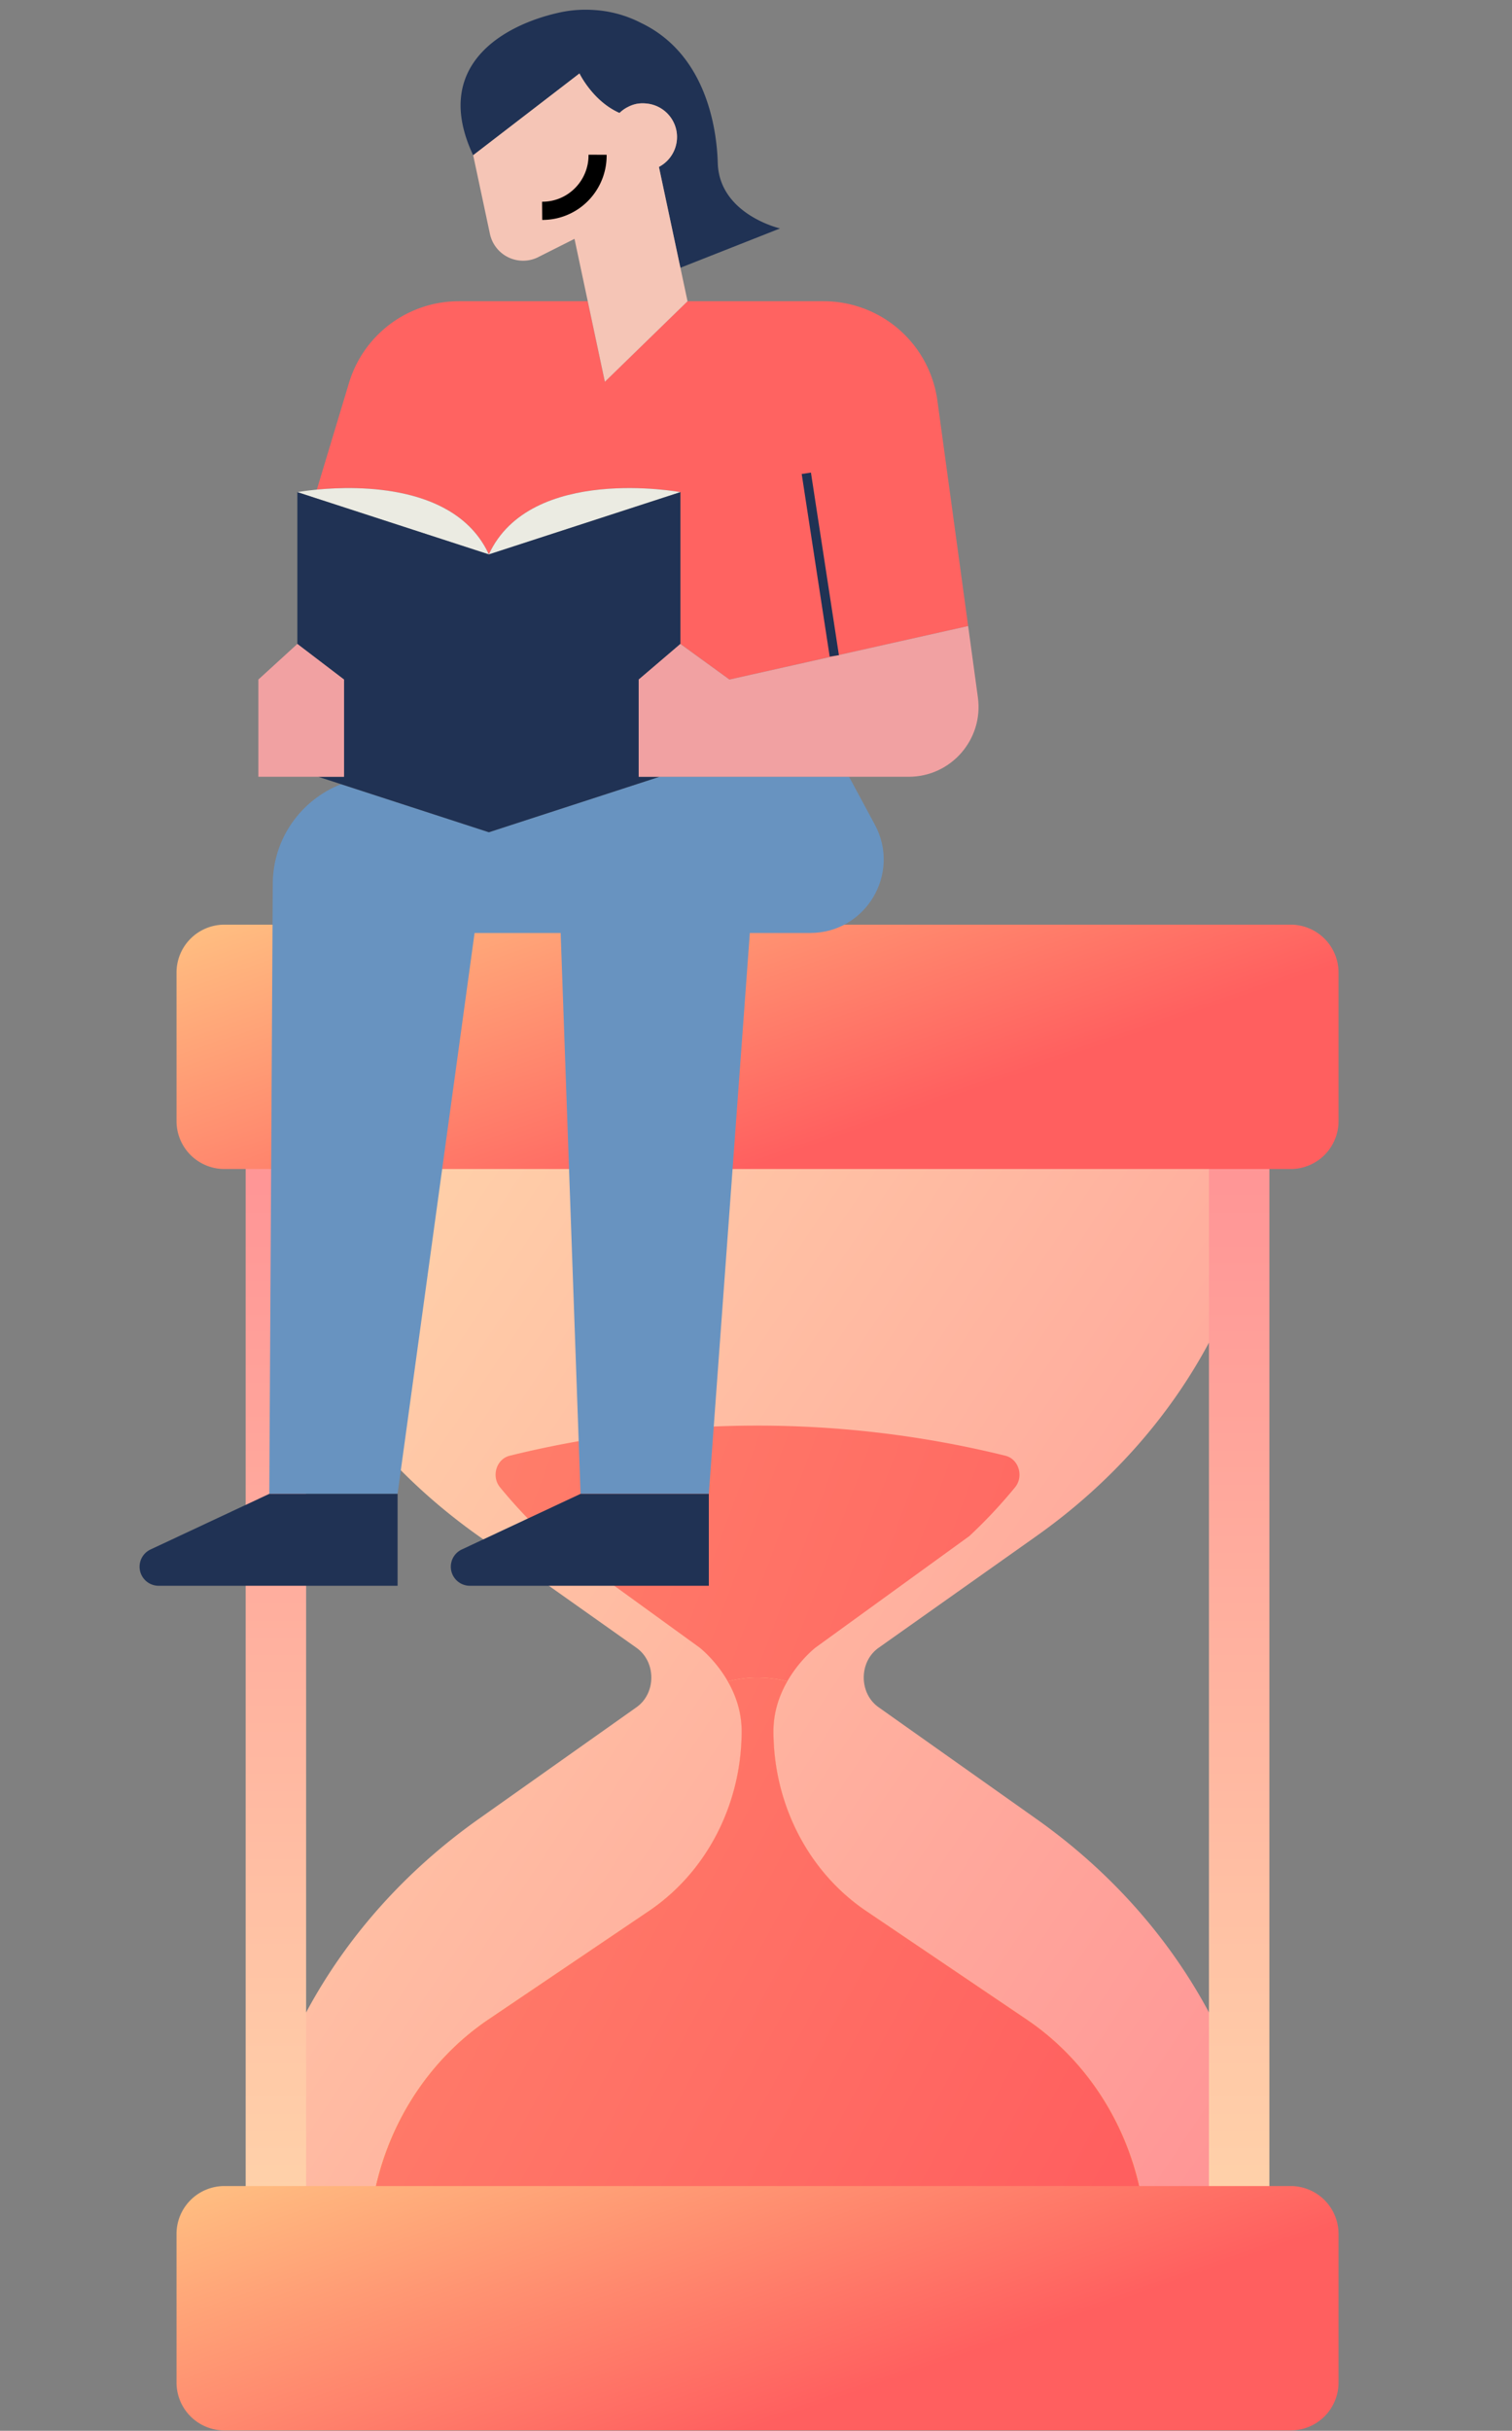 <svg width="150" height="241" fill="none" xmlns="http://www.w3.org/2000/svg"><rect width="100%" height="100%" fill="#808080" stroke="none"/><g clip-path="url(#clip0)"><path d="M102.82 180.343l-15.628-11.057a4.147 4.147 0 01-.038-.027c-1.953-1.387-1.953-4.494 0-5.882l.038-.027 15.628-11.057c14.593-10.325 23.112-26.108 23.112-42.816H24.372c0 16.708 8.52 32.491 23.114 42.816l15.628 11.057.037.027c1.953 1.387 1.953 4.494 0 5.882a3.11 3.11 0 00-.038.027l-15.627 11.057c-14.593 10.325-23.113 26.108-23.113 42.816h101.559c0-16.708-8.519-32.491-23.112-42.816z" fill="url(#paint0_linear)"/><path d="M113.719 222.99c-.024-9.252-4.558-17.825-11.874-22.769l-15.928-10.763c-5.719-3.865-9.186-10.593-9.186-17.826 0-5.059 4.173-8.282 4.173-8.282l15.26-11.055a49.889 49.889 0 004.534-4.834c.894-1.09.363-2.81-.96-3.135a102.738 102.738 0 00-49.17 0c-1.322.325-1.854 2.045-.96 3.135a49.799 49.799 0 004.534 4.834l15.26 11.055s4.173 3.223 4.173 8.282c0 7.233-3.467 13.961-9.186 17.826L48.46 200.221c-7.316 4.944-11.85 13.517-11.874 22.769v.168h77.132v-.168z" fill="url(#paint1_linear)"/><path d="M113.719 222.99c-.024-9.252-4.558-17.825-11.874-22.769l-15.928-10.763c-5.719-3.865-9.186-10.593-9.186-17.826 0-1.944.617-3.616 1.376-4.939a12.65 12.65 0 00-2.954-.375c-.996 0-1.991.144-2.954.375.76 1.323 1.376 2.995 1.376 4.939 0 7.233-3.467 13.961-9.186 17.826L48.46 200.221c-7.316 4.944-11.85 13.517-11.874 22.769v.168h77.132v-.168z" fill="url(#paint2_linear)"/><path d="M113.719 222.99c-.024-9.252-4.558-17.825-11.874-22.769l-15.928-10.763c-5.719-3.865-9.186-10.593-9.186-17.826 0-1.944.617-3.616 1.376-4.939a12.65 12.65 0 00-2.954-.375c-.996 0-1.991.144-2.954.375.76 1.323 1.376 2.995 1.376 4.939 0 7.233-3.467 13.961-9.186 17.826L48.46 200.221c-7.316 4.944-11.85 13.517-11.874 22.769v.168h77.132v-.168z" fill="url(#paint3_linear)"/><path d="M30.369 111.483h-5.996v109.055h5.996V111.483z" fill="url(#paint4_linear)"/><path d="M125.931 111.483h-5.996v109.055h5.996V111.483z" fill="url(#paint5_linear)"/><path d="M128.041 240.963H22.262a4.75 4.75 0 01-4.75-4.751v-14.726a4.75 4.75 0 014.75-4.751h105.779a4.75 4.75 0 014.751 4.751v14.726a4.75 4.75 0 01-4.751 4.751z" fill="url(#paint6_linear)"/><path d="M128.041 115.902H22.262a4.75 4.75 0 01-4.75-4.75V96.425a4.75 4.75 0 014.75-4.75h105.779a4.75 4.75 0 014.751 4.75v14.726a4.75 4.75 0 01-4.751 4.751z" fill="url(#paint7_linear)"/></g><path d="M48.498 54.968c4.122-8.93 19-6.175 19-6.175v15.049l4.867 3.53 13.875-3.109 9.805-2.196-3.052-22.356a11.385 11.385 0 00-11.28-9.845H68.202l-8.201 7.982-1.698-7.982H45.52c-5.021 0-9.45 3.29-10.899 8.1L31.433 48.54c4.167-.397 13.862-.514 17.065 6.427z" fill="#FF6361"/><path d="M65.428 77.012l-16.931 5.502-14.664-4.764c-3.944 1.543-6.748 5.361-6.773 9.85l-.345 60.506h12.728l7.638-55.607h8.54l1.973 55.607H70.32l4.068-55.607h5.99c5.512 0 9.028-5.886 6.412-10.739l-2.558-4.746H65.428v-.002z" fill="#6893C0"/><path d="M31.435 48.543c-1.195.115-1.938.25-1.938.25l1.695.552 17.306 5.623c-3.203-6.94-12.898-6.824-17.063-6.425z" fill="#EBEBE2"/><path d="M48.497 54.967l19-6.174s-14.876-2.756-19 6.174z" fill="#EBEBE2"/><path d="M71.207 16.16c-.127-4.215-1.534-10.974-7.604-13.882a11.734 11.734 0 00-4.428-1.27l-.017-.002v.002c-1.19-.1-2.393-.035-3.554.213-5.552 1.184-12.864 5.228-8.665 14.167L57.487 7.28s1.33 2.759 3.97 3.917a3.39 3.39 0 01.833-.593c.255-.13.522-.238.814-.3a3.3 3.3 0 01.925-.053 3.354 3.354 0 013.063 2.638 3.352 3.352 0 01-1.72 3.656s-.002 0-.002.002l2.127 10.001 9.887-3.9c.002.002-6.024-1.389-6.177-6.488zM31.195 49.345l-1.695-.552v15.049l4.629 3.53v9.64h-2.562l2.27.737 14.661 4.765 16.932-5.502h-2.065v-9.64l4.134-3.53V48.793l-19 6.175-17.304-5.623z" fill="#203254"/><path d="M97.013 69.151l-.967-7.082-9.807 2.196-13.875 3.11-4.867-3.531-4.134 3.53v9.64h26.786c4.2-.001 7.431-3.706 6.864-7.863z" fill="#F1A1A2"/><path d="M67.5 26.55L65.371 16.55s.002 0 .002-.002a3.352 3.352 0 001.72-3.656 3.347 3.347 0 00-3.063-2.637 3.301 3.301 0 00-.925.052 3.33 3.33 0 00-.814.3 3.263 3.263 0 00-.833.594c-2.64-1.157-3.97-3.915-3.97-3.918L46.942 15.39l1.662 7.797a3.362 3.362 0 004.713 2.344l3.677-1.85 1.315 6.187 1.698 7.982 8.201-7.982-.707-3.318z" fill="#F5C5B6"/><path d="M25.633 67.372v9.64h8.496v-9.64l-4.63-3.53-3.866 3.53z" fill="#F1A1A2"/><path d="M26.718 148.106l-11.783 5.516a1.888 1.888 0 00.8 3.598h23.709v-9.114H26.718zM57.595 148.106l-11.783 5.516a1.888 1.888 0 00.8 3.598H70.32v-9.114H57.595zM80.45 46.854l-.916.14 2.776 18.102.916-.14-2.776-18.102z" fill="#203254"/><path d="M57.283 20.777a6.353 6.353 0 01-3.49 1.027L53.779 20a4.55 4.55 0 003.274-1.359 4.605 4.605 0 001.332-3.3l1.797.002a6.388 6.388 0 01-2.899 5.435z" fill="#000"/><defs><linearGradient id="paint0_linear" x1="48.634" y1="92.991" x2="153.886" y2="163.271" gradientUnits="userSpaceOnUse"><stop stop-color="#FFD3AA"/><stop offset="1" stop-color="#FF9696"/></linearGradient><linearGradient id="paint1_linear" x1="-85.573" y1="13.959" x2="151.283" y2="102.489" gradientUnits="userSpaceOnUse"><stop stop-color="#FFBE81"/><stop offset="1" stop-color="#FF5F5F"/></linearGradient><linearGradient id="paint2_linear" x1="75.155" y1="181.839" x2="75.155" y2="224.767" gradientUnits="userSpaceOnUse"><stop stop-color="#FFCF95"/><stop offset=".427" stop-color="#FFC954"/><stop offset="1" stop-color="#FFC200"/></linearGradient><linearGradient id="paint3_linear" x1="-85.573" y1="77.824" x2="123.774" y2="190.457" gradientUnits="userSpaceOnUse"><stop stop-color="#FFBE81"/><stop offset="1" stop-color="#FF5F5F"/></linearGradient><linearGradient id="paint4_linear" x1="27.729" y1="220.551" x2="27.729" y2="117.686" gradientUnits="userSpaceOnUse"><stop stop-color="#FFD3AA"/><stop offset="1" stop-color="#FF9696"/></linearGradient><linearGradient id="paint5_linear" x1="123.292" y1="220.551" x2="123.292" y2="117.686" gradientUnits="userSpaceOnUse"><stop stop-color="#FFD3AA"/><stop offset="1" stop-color="#FF9696"/></linearGradient><linearGradient id="paint6_linear" x1="17.553" y1="217.747" x2="30.809" y2="256.001" gradientUnits="userSpaceOnUse"><stop stop-color="#FFBE81"/><stop offset="1" stop-color="#FF5F5F"/></linearGradient><linearGradient id="paint7_linear" x1="17.553" y1="92.686" x2="30.809" y2="130.94" gradientUnits="userSpaceOnUse"><stop stop-color="#FFBE81"/><stop offset="1" stop-color="#FF5F5F"/></linearGradient><clipPath id="clip0"><path fill="#fff" transform="translate(.508 91.674)" d="M0 0h149.289v149.289H0z"/></clipPath></defs></svg>
